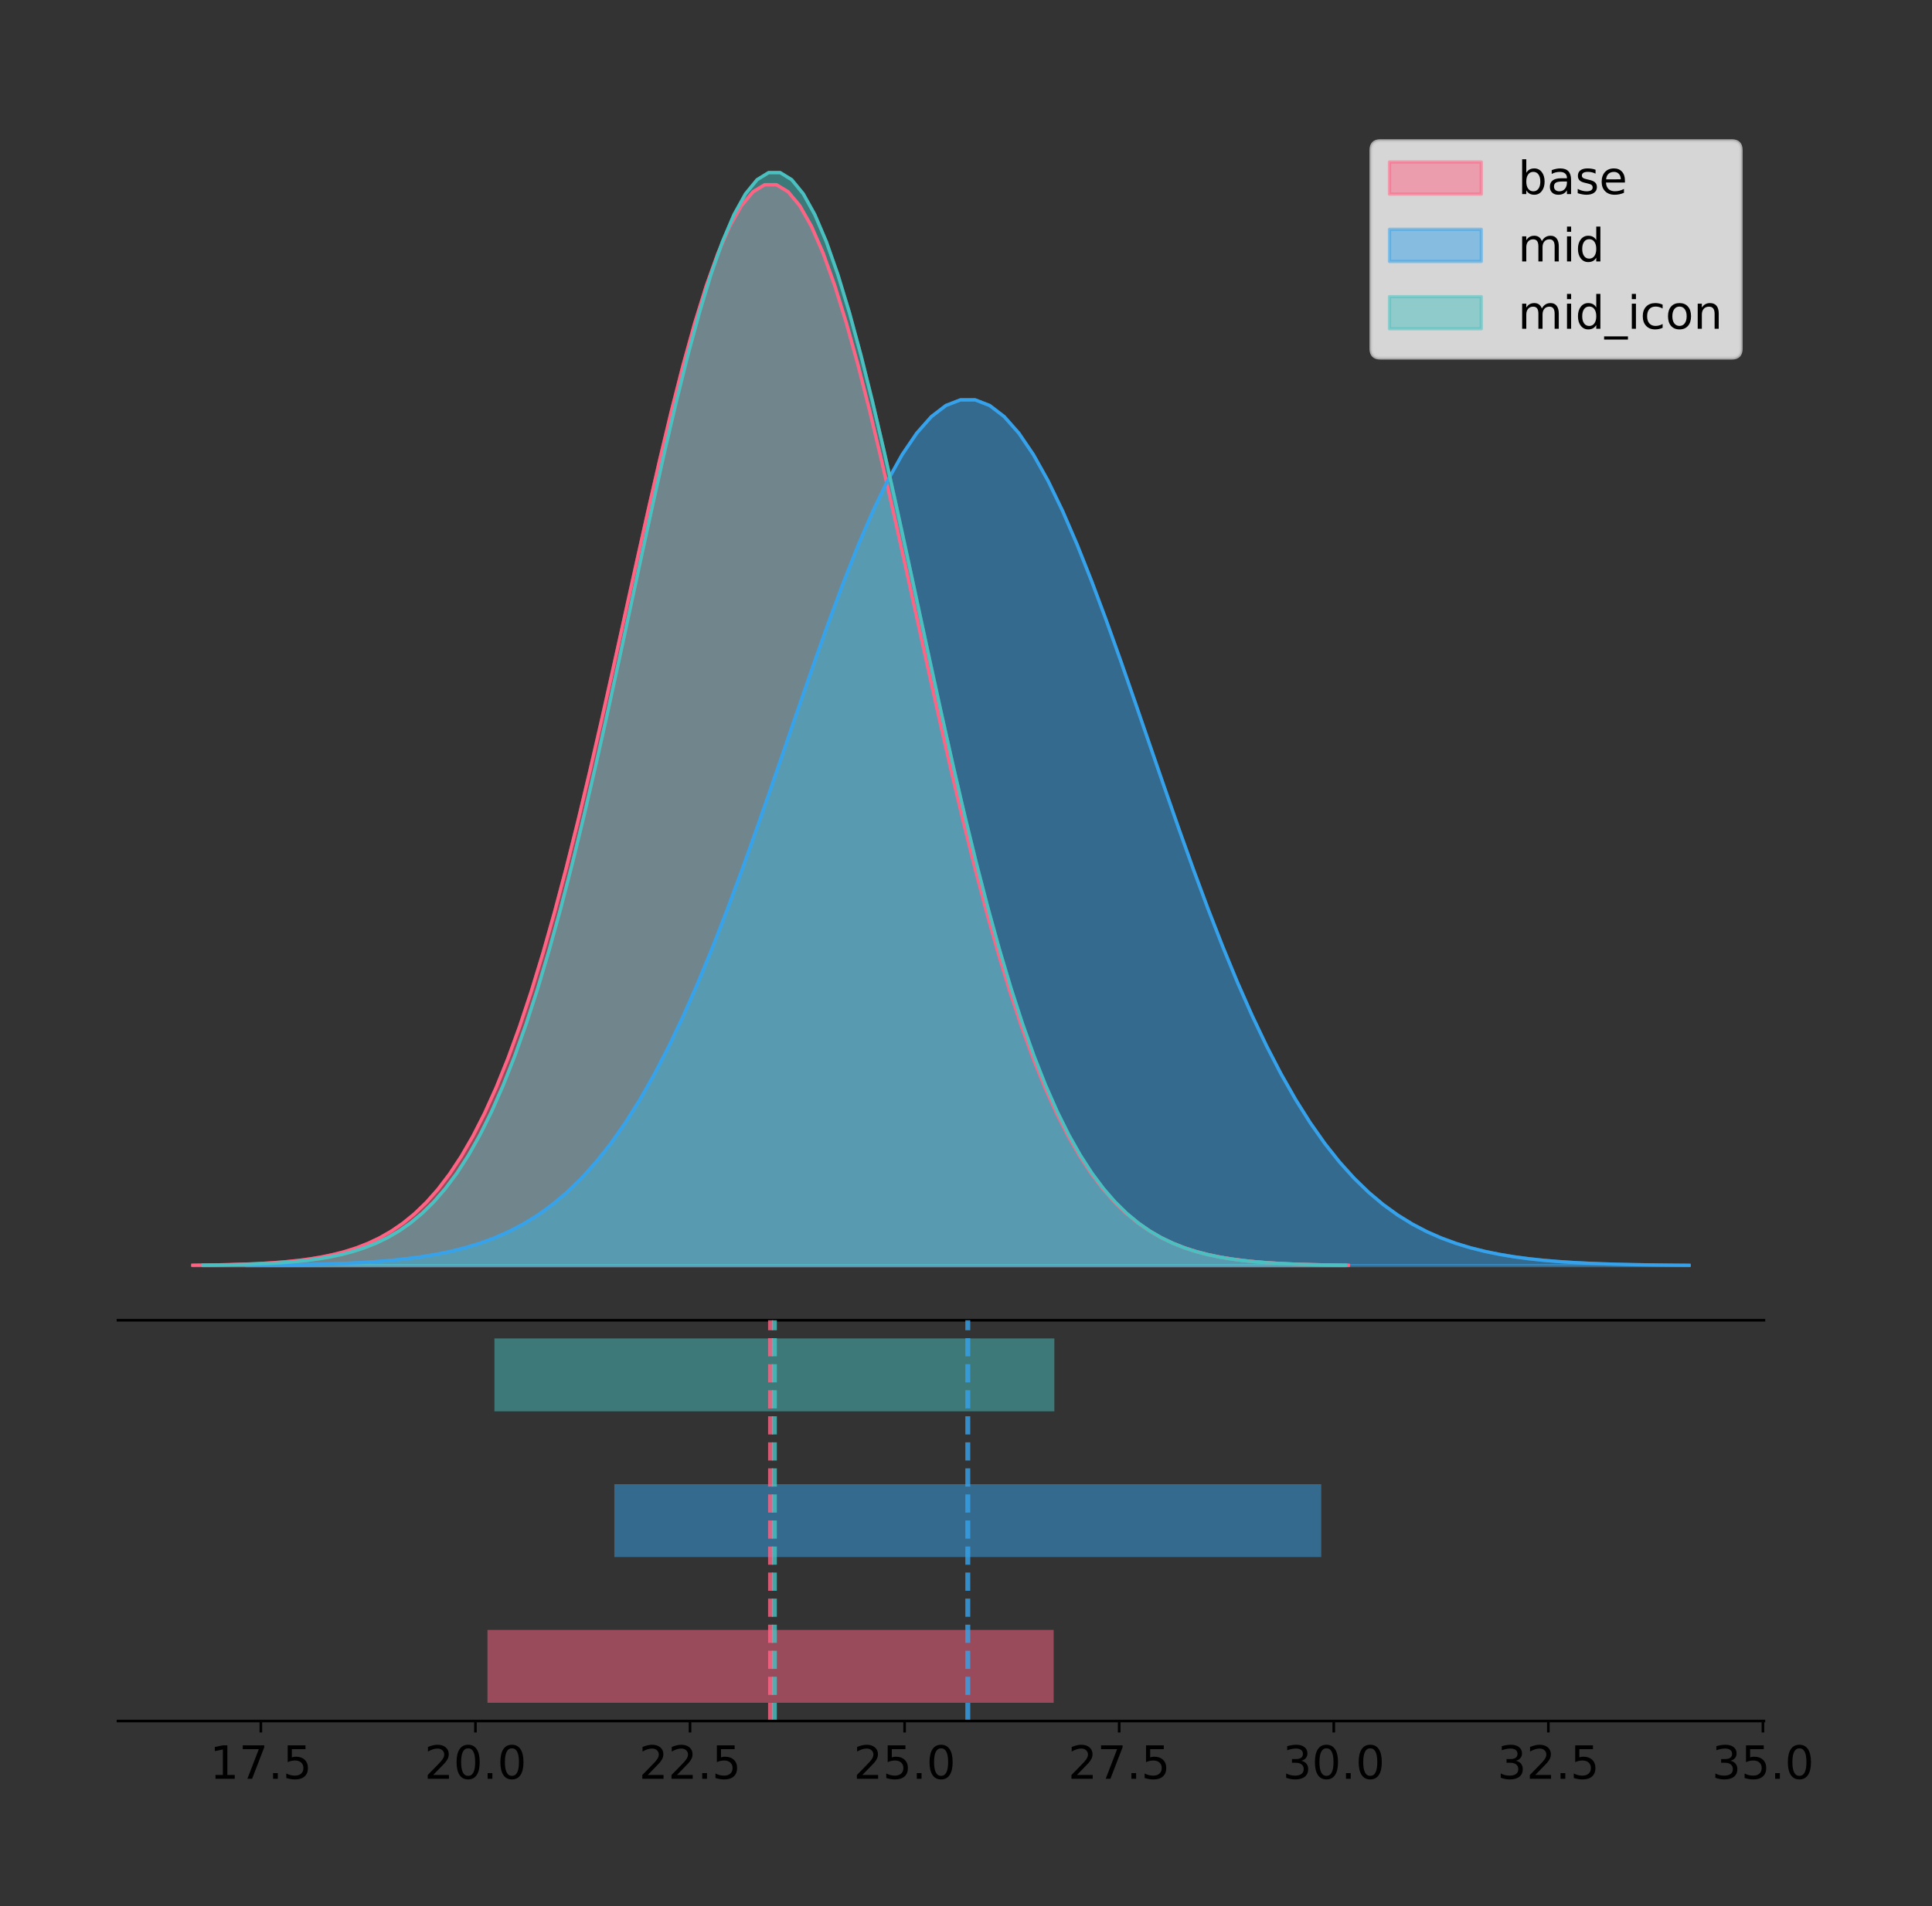 <?xml version="1.0" encoding="utf-8" standalone="no"?>
<!DOCTYPE svg PUBLIC "-//W3C//DTD SVG 1.1//EN"
  "http://www.w3.org/Graphics/SVG/1.1/DTD/svg11.dtd">
<!-- Created with matplotlib (https://matplotlib.org/) -->
<svg height="581.789pt" version="1.1" viewBox="0 0 589.483 581.789" width="589.483pt" xmlns="http://www.w3.org/2000/svg" xmlns:xlink="http://www.w3.org/1999/xlink">
 <rect x="0" y="0" width="589.483" height="581.789" fill="#333333" stroke="none"/>
 <defs>
  <style type="text/css">
*{stroke-linecap:butt;stroke-linejoin:round;}
  </style>
 </defs>
 <g id="figure_1">
  <g id="patch_1">
   <path d="M 0 581.789 
L 589.483 581.789 
L 589.483 0 
L 0 0 
z
" style="fill:none;"/>
  </g>
  <g id="axes_1">
   <g id="patch_2">
    <path d="M 36 402.93 
L 538.2 402.93 
L 538.2 36 
L 36 36 
z
" style="fill:none;"/>
   </g>
   <g id="PolyCollection_1">
    <defs>
     <path d="M 58.827 -195.538 
L 58.827 -195.649 
L 62.389 -195.691 
L 65.95 -195.747 
L 69.511 -195.822 
L 73.072 -195.921 
L 76.633 -196.052 
L 80.195 -196.223 
L 83.756 -196.445 
L 87.317 -196.731 
L 90.878 -197.097 
L 94.44 -197.563 
L 98.001 -198.15 
L 101.562 -198.885 
L 105.123 -199.8 
L 108.685 -200.93 
L 112.246 -202.314 
L 115.807 -203.999 
L 119.368 -206.033 
L 122.93 -208.472 
L 126.491 -211.374 
L 130.052 -214.801 
L 133.613 -218.817 
L 137.174 -223.488 
L 140.736 -228.876 
L 144.297 -235.045 
L 147.858 -242.051 
L 151.419 -249.943 
L 154.981 -258.759 
L 158.542 -268.527 
L 162.103 -279.254 
L 165.664 -290.933 
L 169.226 -303.535 
L 172.787 -317.004 
L 176.348 -331.265 
L 179.909 -346.213 
L 183.471 -361.719 
L 187.032 -377.627 
L 190.593 -393.759 
L 194.154 -409.917 
L 197.715 -425.882 
L 201.277 -441.425 
L 204.838 -456.309 
L 208.399 -470.293 
L 211.96 -483.144 
L 215.522 -494.636 
L 219.083 -504.562 
L 222.644 -512.74 
L 226.205 -519.016 
L 229.767 -523.268 
L 233.328 -525.415 
L 236.889 -525.415 
L 240.45 -523.268 
L 244.012 -519.016 
L 247.573 -512.74 
L 251.134 -504.562 
L 254.695 -494.636 
L 258.256 -483.144 
L 261.818 -470.293 
L 265.379 -456.309 
L 268.94 -441.425 
L 272.501 -425.882 
L 276.063 -409.917 
L 279.624 -393.759 
L 283.185 -377.627 
L 286.746 -361.719 
L 290.308 -346.213 
L 293.869 -331.265 
L 297.43 -317.004 
L 300.991 -303.535 
L 304.553 -290.933 
L 308.114 -279.254 
L 311.675 -268.527 
L 315.236 -258.759 
L 318.797 -249.943 
L 322.359 -242.051 
L 325.92 -235.045 
L 329.481 -228.876 
L 333.042 -223.488 
L 336.604 -218.817 
L 340.165 -214.801 
L 343.726 -211.374 
L 347.287 -208.472 
L 350.849 -206.033 
L 354.41 -203.999 
L 357.971 -202.314 
L 361.532 -200.93 
L 365.094 -199.8 
L 368.655 -198.885 
L 372.216 -198.15 
L 375.777 -197.563 
L 379.338 -197.097 
L 382.9 -196.731 
L 386.461 -196.445 
L 390.022 -196.223 
L 393.583 -196.052 
L 397.145 -195.921 
L 400.706 -195.822 
L 404.267 -195.747 
L 407.828 -195.691 
L 411.39 -195.649 
L 411.39 -195.538 
L 411.39 -195.538 
L 407.828 -195.538 
L 404.267 -195.538 
L 400.706 -195.538 
L 397.145 -195.538 
L 393.583 -195.538 
L 390.022 -195.538 
L 386.461 -195.538 
L 382.9 -195.538 
L 379.338 -195.538 
L 375.777 -195.538 
L 372.216 -195.538 
L 368.655 -195.538 
L 365.094 -195.538 
L 361.532 -195.538 
L 357.971 -195.538 
L 354.41 -195.538 
L 350.849 -195.538 
L 347.287 -195.538 
L 343.726 -195.538 
L 340.165 -195.538 
L 336.604 -195.538 
L 333.042 -195.538 
L 329.481 -195.538 
L 325.92 -195.538 
L 322.359 -195.538 
L 318.797 -195.538 
L 315.236 -195.538 
L 311.675 -195.538 
L 308.114 -195.538 
L 304.553 -195.538 
L 300.991 -195.538 
L 297.43 -195.538 
L 293.869 -195.538 
L 290.308 -195.538 
L 286.746 -195.538 
L 283.185 -195.538 
L 279.624 -195.538 
L 276.063 -195.538 
L 272.501 -195.538 
L 268.94 -195.538 
L 265.379 -195.538 
L 261.818 -195.538 
L 258.256 -195.538 
L 254.695 -195.538 
L 251.134 -195.538 
L 247.573 -195.538 
L 244.012 -195.538 
L 240.45 -195.538 
L 236.889 -195.538 
L 233.328 -195.538 
L 229.767 -195.538 
L 226.205 -195.538 
L 222.644 -195.538 
L 219.083 -195.538 
L 215.522 -195.538 
L 211.96 -195.538 
L 208.399 -195.538 
L 204.838 -195.538 
L 201.277 -195.538 
L 197.715 -195.538 
L 194.154 -195.538 
L 190.593 -195.538 
L 187.032 -195.538 
L 183.471 -195.538 
L 179.909 -195.538 
L 176.348 -195.538 
L 172.787 -195.538 
L 169.226 -195.538 
L 165.664 -195.538 
L 162.103 -195.538 
L 158.542 -195.538 
L 154.981 -195.538 
L 151.419 -195.538 
L 147.858 -195.538 
L 144.297 -195.538 
L 140.736 -195.538 
L 137.174 -195.538 
L 133.613 -195.538 
L 130.052 -195.538 
L 126.491 -195.538 
L 122.93 -195.538 
L 119.368 -195.538 
L 115.807 -195.538 
L 112.246 -195.538 
L 108.685 -195.538 
L 105.123 -195.538 
L 101.562 -195.538 
L 98.001 -195.538 
L 94.44 -195.538 
L 90.878 -195.538 
L 87.317 -195.538 
L 83.756 -195.538 
L 80.195 -195.538 
L 76.633 -195.538 
L 73.072 -195.538 
L 69.511 -195.538 
L 65.95 -195.538 
L 62.389 -195.538 
L 58.827 -195.538 
z
" id="mb6e9171e11" style="stroke:#ff6384;stroke-opacity:0.5;"/>
    </defs>
    <g clip-path="url(#pfc7b411c48)">
     <use style="fill:#ff6384;fill-opacity:0.5;stroke:#ff6384;stroke-opacity:0.5;" x="0" xlink:href="#mb6e9171e11" y="581.789"/>
    </g>
   </g>
   <g id="PolyCollection_2">
    <defs>
     <path d="M 75.202 -195.538 
L 75.202 -195.627 
L 79.649 -195.66 
L 84.095 -195.705 
L 88.541 -195.765 
L 92.987 -195.845 
L 97.433 -195.95 
L 101.879 -196.087 
L 106.326 -196.264 
L 110.772 -196.494 
L 115.218 -196.787 
L 119.664 -197.16 
L 124.11 -197.63 
L 128.556 -198.219 
L 133.003 -198.952 
L 137.449 -199.857 
L 141.895 -200.965 
L 146.341 -202.315 
L 150.787 -203.944 
L 155.233 -205.898 
L 159.68 -208.222 
L 164.126 -210.967 
L 168.572 -214.184 
L 173.018 -217.925 
L 177.464 -222.241 
L 181.91 -227.182 
L 186.357 -232.794 
L 190.803 -239.115 
L 195.249 -246.176 
L 199.695 -253.999 
L 204.141 -262.592 
L 208.587 -271.947 
L 213.033 -282.04 
L 217.48 -292.829 
L 221.926 -304.251 
L 226.372 -316.224 
L 230.818 -328.643 
L 235.264 -341.385 
L 239.71 -354.307 
L 244.157 -367.248 
L 248.603 -380.036 
L 253.049 -392.486 
L 257.495 -404.407 
L 261.941 -415.608 
L 266.387 -425.901 
L 270.834 -435.106 
L 275.28 -443.057 
L 279.726 -449.607 
L 284.172 -454.633 
L 288.618 -458.039 
L 293.064 -459.759 
L 297.511 -459.759 
L 301.957 -458.039 
L 306.403 -454.633 
L 310.849 -449.607 
L 315.295 -443.057 
L 319.741 -435.106 
L 324.188 -425.901 
L 328.634 -415.608 
L 333.08 -404.407 
L 337.526 -392.486 
L 341.972 -380.036 
L 346.418 -367.248 
L 350.865 -354.307 
L 355.311 -341.385 
L 359.757 -328.643 
L 364.203 -316.224 
L 368.649 -304.251 
L 373.095 -292.829 
L 377.542 -282.04 
L 381.988 -271.947 
L 386.434 -262.592 
L 390.88 -253.999 
L 395.326 -246.176 
L 399.772 -239.115 
L 404.219 -232.794 
L 408.665 -227.182 
L 413.111 -222.241 
L 417.557 -217.925 
L 422.003 -214.184 
L 426.449 -210.967 
L 430.896 -208.222 
L 435.342 -205.898 
L 439.788 -203.944 
L 444.234 -202.315 
L 448.68 -200.965 
L 453.126 -199.857 
L 457.573 -198.952 
L 462.019 -198.219 
L 466.465 -197.63 
L 470.911 -197.16 
L 475.357 -196.787 
L 479.803 -196.494 
L 484.25 -196.264 
L 488.696 -196.087 
L 493.142 -195.95 
L 497.588 -195.845 
L 502.034 -195.765 
L 506.48 -195.705 
L 510.927 -195.66 
L 515.373 -195.627 
L 515.373 -195.538 
L 515.373 -195.538 
L 510.927 -195.538 
L 506.48 -195.538 
L 502.034 -195.538 
L 497.588 -195.538 
L 493.142 -195.538 
L 488.696 -195.538 
L 484.25 -195.538 
L 479.803 -195.538 
L 475.357 -195.538 
L 470.911 -195.538 
L 466.465 -195.538 
L 462.019 -195.538 
L 457.573 -195.538 
L 453.126 -195.538 
L 448.68 -195.538 
L 444.234 -195.538 
L 439.788 -195.538 
L 435.342 -195.538 
L 430.896 -195.538 
L 426.449 -195.538 
L 422.003 -195.538 
L 417.557 -195.538 
L 413.111 -195.538 
L 408.665 -195.538 
L 404.219 -195.538 
L 399.772 -195.538 
L 395.326 -195.538 
L 390.88 -195.538 
L 386.434 -195.538 
L 381.988 -195.538 
L 377.542 -195.538 
L 373.095 -195.538 
L 368.649 -195.538 
L 364.203 -195.538 
L 359.757 -195.538 
L 355.311 -195.538 
L 350.865 -195.538 
L 346.418 -195.538 
L 341.972 -195.538 
L 337.526 -195.538 
L 333.08 -195.538 
L 328.634 -195.538 
L 324.188 -195.538 
L 319.741 -195.538 
L 315.295 -195.538 
L 310.849 -195.538 
L 306.403 -195.538 
L 301.957 -195.538 
L 297.511 -195.538 
L 293.064 -195.538 
L 288.618 -195.538 
L 284.172 -195.538 
L 279.726 -195.538 
L 275.28 -195.538 
L 270.834 -195.538 
L 266.387 -195.538 
L 261.941 -195.538 
L 257.495 -195.538 
L 253.049 -195.538 
L 248.603 -195.538 
L 244.157 -195.538 
L 239.71 -195.538 
L 235.264 -195.538 
L 230.818 -195.538 
L 226.372 -195.538 
L 221.926 -195.538 
L 217.48 -195.538 
L 213.033 -195.538 
L 208.587 -195.538 
L 204.141 -195.538 
L 199.695 -195.538 
L 195.249 -195.538 
L 190.803 -195.538 
L 186.357 -195.538 
L 181.91 -195.538 
L 177.464 -195.538 
L 173.018 -195.538 
L 168.572 -195.538 
L 164.126 -195.538 
L 159.68 -195.538 
L 155.233 -195.538 
L 150.787 -195.538 
L 146.341 -195.538 
L 141.895 -195.538 
L 137.449 -195.538 
L 133.003 -195.538 
L 128.556 -195.538 
L 124.11 -195.538 
L 119.664 -195.538 
L 115.218 -195.538 
L 110.772 -195.538 
L 106.326 -195.538 
L 101.879 -195.538 
L 97.433 -195.538 
L 92.987 -195.538 
L 88.541 -195.538 
L 84.095 -195.538 
L 79.649 -195.538 
L 75.202 -195.538 
z
" id="me3ab16b99c" style="stroke:#36a2eb;stroke-opacity:0.5;"/>
    </defs>
    <g clip-path="url(#pfc7b411c48)">
     <use style="fill:#36a2eb;fill-opacity:0.5;stroke:#36a2eb;stroke-opacity:0.5;" x="0" xlink:href="#me3ab16b99c" y="581.789"/>
    </g>
   </g>
   <g id="PolyCollection_3">
    <defs>
     <path d="M 61.951 -195.538 
L 61.951 -195.65 
L 65.473 -195.692 
L 68.995 -195.749 
L 72.516 -195.825 
L 76.038 -195.925 
L 79.56 -196.058 
L 83.082 -196.23 
L 86.603 -196.455 
L 90.125 -196.744 
L 93.647 -197.115 
L 97.169 -197.585 
L 100.691 -198.179 
L 104.212 -198.923 
L 107.734 -199.848 
L 111.256 -200.99 
L 114.778 -202.39 
L 118.299 -204.093 
L 121.821 -206.151 
L 125.343 -208.617 
L 128.865 -211.552 
L 132.387 -215.017 
L 135.908 -219.078 
L 139.43 -223.801 
L 142.952 -229.25 
L 146.474 -235.488 
L 149.995 -242.572 
L 153.517 -250.552 
L 157.039 -259.468 
L 160.561 -269.344 
L 164.083 -280.192 
L 167.604 -292.002 
L 171.126 -304.744 
L 174.648 -318.365 
L 178.17 -332.786 
L 181.691 -347.901 
L 185.213 -363.58 
L 188.735 -379.667 
L 192.257 -395.98 
L 195.779 -412.318 
L 199.3 -428.462 
L 202.822 -444.18 
L 206.344 -459.23 
L 209.866 -473.372 
L 213.388 -486.366 
L 216.909 -497.987 
L 220.431 -508.025 
L 223.953 -516.294 
L 227.475 -522.64 
L 230.996 -526.94 
L 234.518 -529.111 
L 238.04 -529.111 
L 241.562 -526.94 
L 245.084 -522.64 
L 248.605 -516.294 
L 252.127 -508.025 
L 255.649 -497.987 
L 259.171 -486.366 
L 262.692 -473.372 
L 266.214 -459.23 
L 269.736 -444.18 
L 273.258 -428.462 
L 276.78 -412.318 
L 280.301 -395.98 
L 283.823 -379.667 
L 287.345 -363.58 
L 290.867 -347.901 
L 294.388 -332.786 
L 297.91 -318.365 
L 301.432 -304.744 
L 304.954 -292.002 
L 308.476 -280.192 
L 311.997 -269.344 
L 315.519 -259.468 
L 319.041 -250.552 
L 322.563 -242.572 
L 326.084 -235.488 
L 329.606 -229.25 
L 333.128 -223.801 
L 336.65 -219.078 
L 340.172 -215.017 
L 343.693 -211.552 
L 347.215 -208.617 
L 350.737 -206.151 
L 354.259 -204.093 
L 357.781 -202.39 
L 361.302 -200.99 
L 364.824 -199.848 
L 368.346 -198.923 
L 371.868 -198.179 
L 375.389 -197.585 
L 378.911 -197.115 
L 382.433 -196.744 
L 385.955 -196.455 
L 389.477 -196.23 
L 392.998 -196.058 
L 396.52 -195.925 
L 400.042 -195.825 
L 403.564 -195.749 
L 407.085 -195.692 
L 410.607 -195.65 
L 410.607 -195.538 
L 410.607 -195.538 
L 407.085 -195.538 
L 403.564 -195.538 
L 400.042 -195.538 
L 396.52 -195.538 
L 392.998 -195.538 
L 389.477 -195.538 
L 385.955 -195.538 
L 382.433 -195.538 
L 378.911 -195.538 
L 375.389 -195.538 
L 371.868 -195.538 
L 368.346 -195.538 
L 364.824 -195.538 
L 361.302 -195.538 
L 357.781 -195.538 
L 354.259 -195.538 
L 350.737 -195.538 
L 347.215 -195.538 
L 343.693 -195.538 
L 340.172 -195.538 
L 336.65 -195.538 
L 333.128 -195.538 
L 329.606 -195.538 
L 326.084 -195.538 
L 322.563 -195.538 
L 319.041 -195.538 
L 315.519 -195.538 
L 311.997 -195.538 
L 308.476 -195.538 
L 304.954 -195.538 
L 301.432 -195.538 
L 297.91 -195.538 
L 294.388 -195.538 
L 290.867 -195.538 
L 287.345 -195.538 
L 283.823 -195.538 
L 280.301 -195.538 
L 276.78 -195.538 
L 273.258 -195.538 
L 269.736 -195.538 
L 266.214 -195.538 
L 262.692 -195.538 
L 259.171 -195.538 
L 255.649 -195.538 
L 252.127 -195.538 
L 248.605 -195.538 
L 245.084 -195.538 
L 241.562 -195.538 
L 238.04 -195.538 
L 234.518 -195.538 
L 230.996 -195.538 
L 227.475 -195.538 
L 223.953 -195.538 
L 220.431 -195.538 
L 216.909 -195.538 
L 213.388 -195.538 
L 209.866 -195.538 
L 206.344 -195.538 
L 202.822 -195.538 
L 199.3 -195.538 
L 195.779 -195.538 
L 192.257 -195.538 
L 188.735 -195.538 
L 185.213 -195.538 
L 181.691 -195.538 
L 178.17 -195.538 
L 174.648 -195.538 
L 171.126 -195.538 
L 167.604 -195.538 
L 164.083 -195.538 
L 160.561 -195.538 
L 157.039 -195.538 
L 153.517 -195.538 
L 149.995 -195.538 
L 146.474 -195.538 
L 142.952 -195.538 
L 139.43 -195.538 
L 135.908 -195.538 
L 132.387 -195.538 
L 128.865 -195.538 
L 125.343 -195.538 
L 121.821 -195.538 
L 118.299 -195.538 
L 114.778 -195.538 
L 111.256 -195.538 
L 107.734 -195.538 
L 104.212 -195.538 
L 100.691 -195.538 
L 97.169 -195.538 
L 93.647 -195.538 
L 90.125 -195.538 
L 86.603 -195.538 
L 83.082 -195.538 
L 79.56 -195.538 
L 76.038 -195.538 
L 72.516 -195.538 
L 68.995 -195.538 
L 65.473 -195.538 
L 61.951 -195.538 
z
" id="m57388b3b3d" style="stroke:#4bc0c0;stroke-opacity:0.5;"/>
    </defs>
    <g clip-path="url(#pfc7b411c48)">
     <use style="fill:#4bc0c0;fill-opacity:0.5;stroke:#4bc0c0;stroke-opacity:0.5;" x="0" xlink:href="#m57388b3b3d" y="581.789"/>
    </g>
   </g>
   <g id="line2d_1">
    <path clip-path="url(#pfc7b411c48)" d="M 58.827 386.141 
L 62.389 386.099 
L 65.95 386.043 
L 69.511 385.968 
L 73.072 385.868 
L 76.633 385.738 
L 80.195 385.567 
L 83.756 385.345 
L 87.317 385.058 
L 90.878 384.692 
L 94.44 384.227 
L 98.001 383.64 
L 101.562 382.904 
L 105.123 381.989 
L 108.685 380.86 
L 112.246 379.475 
L 115.807 377.791 
L 119.368 375.756 
L 122.93 373.317 
L 126.491 370.415 
L 130.052 366.988 
L 133.613 362.972 
L 137.174 358.302 
L 140.736 352.913 
L 144.297 346.744 
L 147.858 339.738 
L 151.419 331.846 
L 154.981 323.03 
L 158.542 313.263 
L 162.103 302.535 
L 165.664 290.856 
L 169.226 278.255 
L 172.787 264.785 
L 176.348 250.524 
L 179.909 235.576 
L 183.471 220.071 
L 187.032 204.162 
L 190.593 188.03 
L 194.154 171.873 
L 197.715 155.908 
L 201.277 140.364 
L 204.838 125.481 
L 208.399 111.496 
L 211.96 98.645 
L 215.522 87.154 
L 219.083 77.227 
L 222.644 69.049 
L 226.205 62.774 
L 229.767 58.521 
L 233.328 56.374 
L 236.889 56.374 
L 240.45 58.521 
L 244.012 62.774 
L 247.573 69.049 
L 251.134 77.227 
L 254.695 87.154 
L 258.256 98.645 
L 261.818 111.496 
L 265.379 125.481 
L 268.94 140.364 
L 272.501 155.908 
L 276.063 171.873 
L 279.624 188.03 
L 283.185 204.162 
L 286.746 220.071 
L 290.308 235.576 
L 293.869 250.524 
L 297.43 264.785 
L 300.991 278.255 
L 304.553 290.856 
L 308.114 302.535 
L 311.675 313.263 
L 315.236 323.03 
L 318.797 331.846 
L 322.359 339.738 
L 325.92 346.744 
L 329.481 352.913 
L 333.042 358.302 
L 336.604 362.972 
L 340.165 366.988 
L 343.726 370.415 
L 347.287 373.317 
L 350.849 375.756 
L 354.41 377.791 
L 357.971 379.475 
L 361.532 380.86 
L 365.094 381.989 
L 368.655 382.904 
L 372.216 383.64 
L 375.777 384.227 
L 379.338 384.692 
L 382.9 385.058 
L 386.461 385.345 
L 390.022 385.567 
L 393.583 385.738 
L 397.145 385.868 
L 400.706 385.968 
L 404.267 386.043 
L 407.828 386.099 
L 411.39 386.141 
" style="fill:none;stroke:#ff6384;stroke-linecap:square;"/>
   </g>
   <g id="line2d_2">
    <path clip-path="url(#pfc7b411c48)" d="M 75.202 386.163 
L 79.649 386.129 
L 84.095 386.084 
L 88.541 386.024 
L 92.987 385.945 
L 97.433 385.84 
L 101.879 385.703 
L 106.326 385.525 
L 110.772 385.296 
L 115.218 385.003 
L 119.664 384.63 
L 124.11 384.159 
L 128.556 383.57 
L 133.003 382.838 
L 137.449 381.933 
L 141.895 380.824 
L 146.341 379.475 
L 150.787 377.845 
L 155.233 375.892 
L 159.68 373.567 
L 164.126 370.822 
L 168.572 367.605 
L 173.018 363.865 
L 177.464 359.548 
L 181.91 354.607 
L 186.357 348.996 
L 190.803 342.675 
L 195.249 335.613 
L 199.695 327.79 
L 204.141 319.197 
L 208.587 309.843 
L 213.033 299.75 
L 217.48 288.961 
L 221.926 277.538 
L 226.372 265.565 
L 230.818 253.146 
L 235.264 240.404 
L 239.71 227.482 
L 244.157 214.541 
L 248.603 201.753 
L 253.049 189.304 
L 257.495 177.382 
L 261.941 166.181 
L 266.387 155.888 
L 270.834 146.684 
L 275.28 138.733 
L 279.726 132.182 
L 284.172 127.156 
L 288.618 123.75 
L 293.064 122.03 
L 297.511 122.03 
L 301.957 123.75 
L 306.403 127.156 
L 310.849 132.182 
L 315.295 138.733 
L 319.741 146.684 
L 324.188 155.888 
L 328.634 166.181 
L 333.08 177.382 
L 337.526 189.304 
L 341.972 201.753 
L 346.418 214.541 
L 350.865 227.482 
L 355.311 240.404 
L 359.757 253.146 
L 364.203 265.565 
L 368.649 277.538 
L 373.095 288.961 
L 377.542 299.75 
L 381.988 309.843 
L 386.434 319.197 
L 390.88 327.79 
L 395.326 335.613 
L 399.772 342.675 
L 404.219 348.996 
L 408.665 354.607 
L 413.111 359.548 
L 417.557 363.865 
L 422.003 367.605 
L 426.449 370.822 
L 430.896 373.567 
L 435.342 375.892 
L 439.788 377.845 
L 444.234 379.475 
L 448.68 380.824 
L 453.126 381.933 
L 457.573 382.838 
L 462.019 383.57 
L 466.465 384.159 
L 470.911 384.63 
L 475.357 385.003 
L 479.803 385.296 
L 484.25 385.525 
L 488.696 385.703 
L 493.142 385.84 
L 497.588 385.945 
L 502.034 386.024 
L 506.48 386.084 
L 510.927 386.129 
L 515.373 386.163 
" style="fill:none;stroke:#36a2eb;stroke-linecap:square;"/>
   </g>
   <g id="line2d_3">
    <path clip-path="url(#pfc7b411c48)" d="M 61.951 386.139 
L 65.473 386.097 
L 68.995 386.04 
L 72.516 385.965 
L 76.038 385.864 
L 79.56 385.732 
L 83.082 385.559 
L 86.603 385.334 
L 90.125 385.045 
L 93.647 384.675 
L 97.169 384.204 
L 100.691 383.61 
L 104.212 382.867 
L 107.734 381.941 
L 111.256 380.799 
L 114.778 379.399 
L 118.299 377.696 
L 121.821 375.639 
L 125.343 373.172 
L 128.865 370.238 
L 132.387 366.772 
L 135.908 362.711 
L 139.43 357.989 
L 142.952 352.539 
L 146.474 346.301 
L 149.995 339.217 
L 153.517 331.237 
L 157.039 322.322 
L 160.561 312.445 
L 164.083 301.597 
L 167.604 289.787 
L 171.126 277.045 
L 174.648 263.424 
L 178.17 249.004 
L 181.691 233.888 
L 185.213 218.209 
L 188.735 202.123 
L 192.257 185.809 
L 195.779 169.471 
L 199.3 153.327 
L 202.822 137.61 
L 206.344 122.559 
L 209.866 108.418 
L 213.388 95.423 
L 216.909 83.803 
L 220.431 73.765 
L 223.953 65.495 
L 227.475 59.15 
L 230.996 54.85 
L 234.518 52.679 
L 238.04 52.679 
L 241.562 54.85 
L 245.084 59.15 
L 248.605 65.495 
L 252.127 73.765 
L 255.649 83.803 
L 259.171 95.423 
L 262.692 108.418 
L 266.214 122.559 
L 269.736 137.61 
L 273.258 153.327 
L 276.78 169.471 
L 280.301 185.809 
L 283.823 202.123 
L 287.345 218.209 
L 290.867 233.888 
L 294.388 249.004 
L 297.91 263.424 
L 301.432 277.045 
L 304.954 289.787 
L 308.476 301.597 
L 311.997 312.445 
L 315.519 322.322 
L 319.041 331.237 
L 322.563 339.217 
L 326.084 346.301 
L 329.606 352.539 
L 333.128 357.989 
L 336.65 362.711 
L 340.172 366.772 
L 343.693 370.238 
L 347.215 373.172 
L 350.737 375.639 
L 354.259 377.696 
L 357.781 379.399 
L 361.302 380.799 
L 364.824 381.941 
L 368.346 382.867 
L 371.868 383.61 
L 375.389 384.204 
L 378.911 384.675 
L 382.433 385.045 
L 385.955 385.334 
L 389.477 385.559 
L 392.998 385.732 
L 396.52 385.864 
L 400.042 385.965 
L 403.564 386.04 
L 407.085 386.097 
L 410.607 386.139 
" style="fill:none;stroke:#4bc0c0;stroke-linecap:square;"/>
   </g>
   <g id="patch_3">
    <path d="M 36 402.93 
L 538.2 402.93 
" style="fill:none;stroke:#000000;stroke-linecap:square;stroke-linejoin:miter;stroke-width:0.8;"/>
   </g>
   <g id="legend_1">
    <g id="patch_4">
     <path d="M 421.16 109.237 
L 528.4 109.237 
Q 531.2 109.237 531.2 106.438 
L 531.2 45.8 
Q 531.2 43 528.4 43 
L 421.16 43 
Q 418.36 43 418.36 45.8 
L 418.36 106.438 
Q 418.36 109.237 421.16 109.237 
z
" style="fill:#ffffff;opacity:0.8;stroke:#cccccc;stroke-linejoin:miter;"/>
    </g>
    <g id="patch_5">
     <path d="M 423.96 59.238 
L 451.96 59.238 
L 451.96 49.438 
L 423.96 49.438 
z
" style="fill:#ff6384;opacity:0.5;stroke:#ff6384;stroke-linejoin:miter;"/>
    </g>
    <g id="text_1">
     <!-- base -->
     <defs>
      <path d="M 48.688 27.297 
Q 48.688 37.203 44.609 42.844 
Q 40.531 48.484 33.406 48.484 
Q 26.266 48.484 22.188 42.844 
Q 18.109 37.203 18.109 27.297 
Q 18.109 17.391 22.188 11.75 
Q 26.266 6.109 33.406 6.109 
Q 40.531 6.109 44.609 11.75 
Q 48.688 17.391 48.688 27.297 
z
M 18.109 46.391 
Q 20.953 51.266 25.266 53.625 
Q 29.594 56 35.594 56 
Q 45.562 56 51.781 48.094 
Q 58.016 40.188 58.016 27.297 
Q 58.016 14.406 51.781 6.484 
Q 45.562 -1.422 35.594 -1.422 
Q 29.594 -1.422 25.266 0.953 
Q 20.953 3.328 18.109 8.203 
L 18.109 0 
L 9.078 0 
L 9.078 75.984 
L 18.109 75.984 
z
" id="DejaVuSans-98"/>
      <path d="M 34.281 27.484 
Q 23.391 27.484 19.188 25 
Q 14.984 22.516 14.984 16.5 
Q 14.984 11.719 18.141 8.906 
Q 21.297 6.109 26.703 6.109 
Q 34.188 6.109 38.703 11.406 
Q 43.219 16.703 43.219 25.484 
L 43.219 27.484 
z
M 52.203 31.203 
L 52.203 0 
L 43.219 0 
L 43.219 8.297 
Q 40.141 3.328 35.547 0.953 
Q 30.953 -1.422 24.312 -1.422 
Q 15.922 -1.422 10.953 3.297 
Q 6 8.016 6 15.922 
Q 6 25.141 12.172 29.828 
Q 18.359 34.516 30.609 34.516 
L 43.219 34.516 
L 43.219 35.406 
Q 43.219 41.609 39.141 45 
Q 35.062 48.391 27.688 48.391 
Q 23 48.391 18.547 47.266 
Q 14.109 46.141 10.016 43.891 
L 10.016 52.203 
Q 14.938 54.109 19.578 55.047 
Q 24.219 56 28.609 56 
Q 40.484 56 46.344 49.844 
Q 52.203 43.703 52.203 31.203 
z
" id="DejaVuSans-97"/>
      <path d="M 44.281 53.078 
L 44.281 44.578 
Q 40.484 46.531 36.375 47.5 
Q 32.281 48.484 27.875 48.484 
Q 21.188 48.484 17.844 46.438 
Q 14.5 44.391 14.5 40.281 
Q 14.5 37.156 16.891 35.375 
Q 19.281 33.594 26.516 31.984 
L 29.594 31.297 
Q 39.156 29.25 43.188 25.516 
Q 47.219 21.781 47.219 15.094 
Q 47.219 7.469 41.188 3.016 
Q 35.156 -1.422 24.609 -1.422 
Q 20.219 -1.422 15.453 -0.562 
Q 10.688 0.297 5.422 2 
L 5.422 11.281 
Q 10.406 8.688 15.234 7.391 
Q 20.062 6.109 24.812 6.109 
Q 31.156 6.109 34.562 8.281 
Q 37.984 10.453 37.984 14.406 
Q 37.984 18.062 35.516 20.016 
Q 33.062 21.969 24.703 23.781 
L 21.578 24.516 
Q 13.234 26.266 9.516 29.906 
Q 5.812 33.547 5.812 39.891 
Q 5.812 47.609 11.281 51.797 
Q 16.75 56 26.812 56 
Q 31.781 56 36.172 55.266 
Q 40.578 54.547 44.281 53.078 
z
" id="DejaVuSans-115"/>
      <path d="M 56.203 29.594 
L 56.203 25.203 
L 14.891 25.203 
Q 15.484 15.922 20.484 11.062 
Q 25.484 6.203 34.422 6.203 
Q 39.594 6.203 44.453 7.469 
Q 49.312 8.734 54.109 11.281 
L 54.109 2.781 
Q 49.266 0.734 44.188 -0.344 
Q 39.109 -1.422 33.891 -1.422 
Q 20.797 -1.422 13.156 6.188 
Q 5.516 13.812 5.516 26.812 
Q 5.516 40.234 12.766 48.109 
Q 20.016 56 32.328 56 
Q 43.359 56 49.781 48.891 
Q 56.203 41.797 56.203 29.594 
z
M 47.219 32.234 
Q 47.125 39.594 43.094 43.984 
Q 39.062 48.391 32.422 48.391 
Q 24.906 48.391 20.391 44.141 
Q 15.875 39.891 15.188 32.172 
z
" id="DejaVuSans-101"/>
     </defs>
     <g transform="translate(463.16 59.238)scale(0.14 -0.14)">
      <use xlink:href="#DejaVuSans-98"/>
      <use x="63.477" xlink:href="#DejaVuSans-97"/>
      <use x="124.756" xlink:href="#DejaVuSans-115"/>
      <use x="176.855" xlink:href="#DejaVuSans-101"/>
     </g>
    </g>
    <g id="patch_6">
     <path d="M 423.96 79.787 
L 451.96 79.787 
L 451.96 69.987 
L 423.96 69.987 
z
" style="fill:#36a2eb;opacity:0.5;stroke:#36a2eb;stroke-linejoin:miter;"/>
    </g>
    <g id="text_2">
     <!-- mid -->
     <defs>
      <path d="M 52 44.188 
Q 55.375 50.25 60.062 53.125 
Q 64.75 56 71.094 56 
Q 79.641 56 84.281 50.016 
Q 88.922 44.047 88.922 33.016 
L 88.922 0 
L 79.891 0 
L 79.891 32.719 
Q 79.891 40.578 77.094 44.375 
Q 74.312 48.188 68.609 48.188 
Q 61.625 48.188 57.562 43.547 
Q 53.516 38.922 53.516 30.906 
L 53.516 0 
L 44.484 0 
L 44.484 32.719 
Q 44.484 40.625 41.703 44.406 
Q 38.922 48.188 33.109 48.188 
Q 26.219 48.188 22.156 43.531 
Q 18.109 38.875 18.109 30.906 
L 18.109 0 
L 9.078 0 
L 9.078 54.688 
L 18.109 54.688 
L 18.109 46.188 
Q 21.188 51.219 25.484 53.609 
Q 29.781 56 35.688 56 
Q 41.656 56 45.828 52.969 
Q 50 49.953 52 44.188 
z
" id="DejaVuSans-109"/>
      <path d="M 9.422 54.688 
L 18.406 54.688 
L 18.406 0 
L 9.422 0 
z
M 9.422 75.984 
L 18.406 75.984 
L 18.406 64.594 
L 9.422 64.594 
z
" id="DejaVuSans-105"/>
      <path d="M 45.406 46.391 
L 45.406 75.984 
L 54.391 75.984 
L 54.391 0 
L 45.406 0 
L 45.406 8.203 
Q 42.578 3.328 38.25 0.953 
Q 33.938 -1.422 27.875 -1.422 
Q 17.969 -1.422 11.734 6.484 
Q 5.516 14.406 5.516 27.297 
Q 5.516 40.188 11.734 48.094 
Q 17.969 56 27.875 56 
Q 33.938 56 38.25 53.625 
Q 42.578 51.266 45.406 46.391 
z
M 14.797 27.297 
Q 14.797 17.391 18.875 11.75 
Q 22.953 6.109 30.078 6.109 
Q 37.203 6.109 41.297 11.75 
Q 45.406 17.391 45.406 27.297 
Q 45.406 37.203 41.297 42.844 
Q 37.203 48.484 30.078 48.484 
Q 22.953 48.484 18.875 42.844 
Q 14.797 37.203 14.797 27.297 
z
" id="DejaVuSans-100"/>
     </defs>
     <g transform="translate(463.16 79.787)scale(0.14 -0.14)">
      <use xlink:href="#DejaVuSans-109"/>
      <use x="97.412" xlink:href="#DejaVuSans-105"/>
      <use x="125.195" xlink:href="#DejaVuSans-100"/>
     </g>
    </g>
    <g id="patch_7">
     <path d="M 423.96 100.337 
L 451.96 100.337 
L 451.96 90.537 
L 423.96 90.537 
z
" style="fill:#4bc0c0;opacity:0.5;stroke:#4bc0c0;stroke-linejoin:miter;"/>
    </g>
    <g id="text_3">
     <!-- mid_icon -->
     <defs>
      <path d="M 50.984 -16.609 
L 50.984 -23.578 
L -0.984 -23.578 
L -0.984 -16.609 
z
" id="DejaVuSans-95"/>
      <path d="M 48.781 52.594 
L 48.781 44.188 
Q 44.969 46.297 41.141 47.344 
Q 37.312 48.391 33.406 48.391 
Q 24.656 48.391 19.812 42.844 
Q 14.984 37.312 14.984 27.297 
Q 14.984 17.281 19.812 11.734 
Q 24.656 6.203 33.406 6.203 
Q 37.312 6.203 41.141 7.25 
Q 44.969 8.297 48.781 10.406 
L 48.781 2.094 
Q 45.016 0.344 40.984 -0.531 
Q 36.969 -1.422 32.422 -1.422 
Q 20.062 -1.422 12.781 6.344 
Q 5.516 14.109 5.516 27.297 
Q 5.516 40.672 12.859 48.328 
Q 20.219 56 33.016 56 
Q 37.156 56 41.109 55.141 
Q 45.062 54.297 48.781 52.594 
z
" id="DejaVuSans-99"/>
      <path d="M 30.609 48.391 
Q 23.391 48.391 19.188 42.75 
Q 14.984 37.109 14.984 27.297 
Q 14.984 17.484 19.156 11.844 
Q 23.344 6.203 30.609 6.203 
Q 37.797 6.203 41.984 11.859 
Q 46.188 17.531 46.188 27.297 
Q 46.188 37.016 41.984 42.703 
Q 37.797 48.391 30.609 48.391 
z
M 30.609 56 
Q 42.328 56 49.016 48.375 
Q 55.719 40.766 55.719 27.297 
Q 55.719 13.875 49.016 6.219 
Q 42.328 -1.422 30.609 -1.422 
Q 18.844 -1.422 12.172 6.219 
Q 5.516 13.875 5.516 27.297 
Q 5.516 40.766 12.172 48.375 
Q 18.844 56 30.609 56 
z
" id="DejaVuSans-111"/>
      <path d="M 54.891 33.016 
L 54.891 0 
L 45.906 0 
L 45.906 32.719 
Q 45.906 40.484 42.875 44.328 
Q 39.844 48.188 33.797 48.188 
Q 26.516 48.188 22.312 43.547 
Q 18.109 38.922 18.109 30.906 
L 18.109 0 
L 9.078 0 
L 9.078 54.688 
L 18.109 54.688 
L 18.109 46.188 
Q 21.344 51.125 25.703 53.562 
Q 30.078 56 35.797 56 
Q 45.219 56 50.047 50.172 
Q 54.891 44.344 54.891 33.016 
z
" id="DejaVuSans-110"/>
     </defs>
     <g transform="translate(463.16 100.337)scale(0.14 -0.14)">
      <use xlink:href="#DejaVuSans-109"/>
      <use x="97.412" xlink:href="#DejaVuSans-105"/>
      <use x="125.195" xlink:href="#DejaVuSans-100"/>
      <use x="188.672" xlink:href="#DejaVuSans-95"/>
      <use x="238.672" xlink:href="#DejaVuSans-105"/>
      <use x="266.455" xlink:href="#DejaVuSans-99"/>
      <use x="321.436" xlink:href="#DejaVuSans-111"/>
      <use x="382.617" xlink:href="#DejaVuSans-110"/>
     </g>
    </g>
   </g>
  </g>
  <g id="axes_2">
   <g id="patch_8">
    <path d="M 36 525.24 
L 538.2 525.24 
L 538.2 402.93 
L 36 402.93 
z
" style="fill:none;"/>
   </g>
   <g id="patch_9">
    <path clip-path="url(#p41241b92bc)" d="M 148.731 519.68 
L 321.486 519.68 
L 321.486 497.442 
L 148.731 497.442 
z
" style="fill:#ff6384;opacity:0.5;"/>
   </g>
   <g id="patch_10">
    <path clip-path="url(#p41241b92bc)" d="M 187.446 475.204 
L 403.129 475.204 
L 403.129 452.966 
L 187.446 452.966 
z
" style="fill:#36a2eb;opacity:0.5;"/>
   </g>
   <g id="patch_11">
    <path clip-path="url(#p41241b92bc)" d="M 150.858 430.728 
L 321.7 430.728 
L 321.7 408.49 
L 150.858 408.49 
z
" style="fill:#4bc0c0;opacity:0.5;"/>
   </g>
   <g id="matplotlib.axis_1">
    <g id="xtick_1">
     <g id="line2d_4">
      <defs>
       <path d="M 0 0 
L 0 3.5 
" id="m6df0bcab89" style="stroke:#000000;stroke-width:0.8;"/>
      </defs>
      <g>
       <use style="stroke:#000000;stroke-width:0.8;" x="79.594" xlink:href="#m6df0bcab89" y="525.24"/>
      </g>
     </g>
     <g id="text_4">
      <!-- 17.5 -->
      <defs>
       <path d="M 12.406 8.297 
L 28.516 8.297 
L 28.516 63.922 
L 10.984 60.406 
L 10.984 69.391 
L 28.422 72.906 
L 38.281 72.906 
L 38.281 8.297 
L 54.391 8.297 
L 54.391 0 
L 12.406 0 
z
" id="DejaVuSans-49"/>
       <path d="M 8.203 72.906 
L 55.078 72.906 
L 55.078 68.703 
L 28.609 0 
L 18.312 0 
L 43.219 64.594 
L 8.203 64.594 
z
" id="DejaVuSans-55"/>
       <path d="M 10.688 12.406 
L 21 12.406 
L 21 0 
L 10.688 0 
z
" id="DejaVuSans-46"/>
       <path d="M 10.797 72.906 
L 49.516 72.906 
L 49.516 64.594 
L 19.828 64.594 
L 19.828 46.734 
Q 21.969 47.469 24.109 47.828 
Q 26.266 48.188 28.422 48.188 
Q 40.625 48.188 47.75 41.5 
Q 54.891 34.812 54.891 23.391 
Q 54.891 11.625 47.562 5.094 
Q 40.234 -1.422 26.906 -1.422 
Q 22.312 -1.422 17.547 -0.641 
Q 12.797 0.141 7.719 1.703 
L 7.719 11.625 
Q 12.109 9.234 16.797 8.062 
Q 21.484 6.891 26.703 6.891 
Q 35.156 6.891 40.078 11.328 
Q 45.016 15.766 45.016 23.391 
Q 45.016 31 40.078 35.438 
Q 35.156 39.891 26.703 39.891 
Q 22.75 39.891 18.812 39.016 
Q 14.891 38.141 10.797 36.281 
z
" id="DejaVuSans-53"/>
      </defs>
      <g transform="translate(64.009 542.878)scale(0.14 -0.14)">
       <use xlink:href="#DejaVuSans-49"/>
       <use x="63.623" xlink:href="#DejaVuSans-55"/>
       <use x="127.246" xlink:href="#DejaVuSans-46"/>
       <use x="159.033" xlink:href="#DejaVuSans-53"/>
      </g>
     </g>
    </g>
    <g id="xtick_2">
     <g id="line2d_5">
      <g>
       <use style="stroke:#000000;stroke-width:0.8;" x="145.066" xlink:href="#m6df0bcab89" y="525.24"/>
      </g>
     </g>
     <g id="text_5">
      <!-- 20.0 -->
      <defs>
       <path d="M 19.188 8.297 
L 53.609 8.297 
L 53.609 0 
L 7.328 0 
L 7.328 8.297 
Q 12.938 14.109 22.625 23.891 
Q 32.328 33.688 34.812 36.531 
Q 39.547 41.844 41.422 45.531 
Q 43.312 49.219 43.312 52.781 
Q 43.312 58.594 39.234 62.25 
Q 35.156 65.922 28.609 65.922 
Q 23.969 65.922 18.812 64.312 
Q 13.672 62.703 7.812 59.422 
L 7.812 69.391 
Q 13.766 71.781 18.938 73 
Q 24.125 74.219 28.422 74.219 
Q 39.75 74.219 46.484 68.547 
Q 53.219 62.891 53.219 53.422 
Q 53.219 48.922 51.531 44.891 
Q 49.859 40.875 45.406 35.406 
Q 44.188 33.984 37.641 27.219 
Q 31.109 20.453 19.188 8.297 
z
" id="DejaVuSans-50"/>
       <path d="M 31.781 66.406 
Q 24.172 66.406 20.328 58.906 
Q 16.5 51.422 16.5 36.375 
Q 16.5 21.391 20.328 13.891 
Q 24.172 6.391 31.781 6.391 
Q 39.453 6.391 43.281 13.891 
Q 47.125 21.391 47.125 36.375 
Q 47.125 51.422 43.281 58.906 
Q 39.453 66.406 31.781 66.406 
z
M 31.781 74.219 
Q 44.047 74.219 50.516 64.516 
Q 56.984 54.828 56.984 36.375 
Q 56.984 17.969 50.516 8.266 
Q 44.047 -1.422 31.781 -1.422 
Q 19.531 -1.422 13.062 8.266 
Q 6.594 17.969 6.594 36.375 
Q 6.594 54.828 13.062 64.516 
Q 19.531 74.219 31.781 74.219 
z
" id="DejaVuSans-48"/>
      </defs>
      <g transform="translate(129.48 542.878)scale(0.14 -0.14)">
       <use xlink:href="#DejaVuSans-50"/>
       <use x="63.623" xlink:href="#DejaVuSans-48"/>
       <use x="127.246" xlink:href="#DejaVuSans-46"/>
       <use x="159.033" xlink:href="#DejaVuSans-48"/>
      </g>
     </g>
    </g>
    <g id="xtick_3">
     <g id="line2d_6">
      <g>
       <use style="stroke:#000000;stroke-width:0.8;" x="210.538" xlink:href="#m6df0bcab89" y="525.24"/>
      </g>
     </g>
     <g id="text_6">
      <!-- 22.5 -->
      <g transform="translate(194.952 542.878)scale(0.14 -0.14)">
       <use xlink:href="#DejaVuSans-50"/>
       <use x="63.623" xlink:href="#DejaVuSans-50"/>
       <use x="127.246" xlink:href="#DejaVuSans-46"/>
       <use x="159.033" xlink:href="#DejaVuSans-53"/>
      </g>
     </g>
    </g>
    <g id="xtick_4">
     <g id="line2d_7">
      <g>
       <use style="stroke:#000000;stroke-width:0.8;" x="276.01" xlink:href="#m6df0bcab89" y="525.24"/>
      </g>
     </g>
     <g id="text_7">
      <!-- 25.0 -->
      <g transform="translate(260.424 542.878)scale(0.14 -0.14)">
       <use xlink:href="#DejaVuSans-50"/>
       <use x="63.623" xlink:href="#DejaVuSans-53"/>
       <use x="127.246" xlink:href="#DejaVuSans-46"/>
       <use x="159.033" xlink:href="#DejaVuSans-48"/>
      </g>
     </g>
    </g>
    <g id="xtick_5">
     <g id="line2d_8">
      <g>
       <use style="stroke:#000000;stroke-width:0.8;" x="341.482" xlink:href="#m6df0bcab89" y="525.24"/>
      </g>
     </g>
     <g id="text_8">
      <!-- 27.5 -->
      <g transform="translate(325.896 542.878)scale(0.14 -0.14)">
       <use xlink:href="#DejaVuSans-50"/>
       <use x="63.623" xlink:href="#DejaVuSans-55"/>
       <use x="127.246" xlink:href="#DejaVuSans-46"/>
       <use x="159.033" xlink:href="#DejaVuSans-53"/>
      </g>
     </g>
    </g>
    <g id="xtick_6">
     <g id="line2d_9">
      <g>
       <use style="stroke:#000000;stroke-width:0.8;" x="406.954" xlink:href="#m6df0bcab89" y="525.24"/>
      </g>
     </g>
     <g id="text_9">
      <!-- 30.0 -->
      <defs>
       <path d="M 40.578 39.312 
Q 47.656 37.797 51.625 33 
Q 55.609 28.219 55.609 21.188 
Q 55.609 10.406 48.188 4.484 
Q 40.766 -1.422 27.094 -1.422 
Q 22.516 -1.422 17.656 -0.516 
Q 12.797 0.391 7.625 2.203 
L 7.625 11.719 
Q 11.719 9.328 16.594 8.109 
Q 21.484 6.891 26.812 6.891 
Q 36.078 6.891 40.938 10.547 
Q 45.797 14.203 45.797 21.188 
Q 45.797 27.641 41.281 31.266 
Q 36.766 34.906 28.719 34.906 
L 20.219 34.906 
L 20.219 43.016 
L 29.109 43.016 
Q 36.375 43.016 40.234 45.922 
Q 44.094 48.828 44.094 54.297 
Q 44.094 59.906 40.109 62.906 
Q 36.141 65.922 28.719 65.922 
Q 24.656 65.922 20.016 65.031 
Q 15.375 64.156 9.812 62.312 
L 9.812 71.094 
Q 15.438 72.656 20.344 73.438 
Q 25.25 74.219 29.594 74.219 
Q 40.828 74.219 47.359 69.109 
Q 53.906 64.016 53.906 55.328 
Q 53.906 49.266 50.438 45.094 
Q 46.969 40.922 40.578 39.312 
z
" id="DejaVuSans-51"/>
      </defs>
      <g transform="translate(391.368 542.878)scale(0.14 -0.14)">
       <use xlink:href="#DejaVuSans-51"/>
       <use x="63.623" xlink:href="#DejaVuSans-48"/>
       <use x="127.246" xlink:href="#DejaVuSans-46"/>
       <use x="159.033" xlink:href="#DejaVuSans-48"/>
      </g>
     </g>
    </g>
    <g id="xtick_7">
     <g id="line2d_10">
      <g>
       <use style="stroke:#000000;stroke-width:0.8;" x="472.426" xlink:href="#m6df0bcab89" y="525.24"/>
      </g>
     </g>
     <g id="text_10">
      <!-- 32.5 -->
      <g transform="translate(456.84 542.878)scale(0.14 -0.14)">
       <use xlink:href="#DejaVuSans-51"/>
       <use x="63.623" xlink:href="#DejaVuSans-50"/>
       <use x="127.246" xlink:href="#DejaVuSans-46"/>
       <use x="159.033" xlink:href="#DejaVuSans-53"/>
      </g>
     </g>
    </g>
    <g id="xtick_8">
     <g id="line2d_11">
      <g>
       <use style="stroke:#000000;stroke-width:0.8;" x="537.897" xlink:href="#m6df0bcab89" y="525.24"/>
      </g>
     </g>
     <g id="text_11">
      <!-- 35.0 -->
      <g transform="translate(522.312 542.878)scale(0.14 -0.14)">
       <use xlink:href="#DejaVuSans-51"/>
       <use x="63.623" xlink:href="#DejaVuSans-53"/>
       <use x="127.246" xlink:href="#DejaVuSans-46"/>
       <use x="159.033" xlink:href="#DejaVuSans-48"/>
      </g>
     </g>
    </g>
   </g>
   <g id="line2d_12">
    <path clip-path="url(#p41241b92bc)" d="M 235.108 525.24 
L 235.108 402.93 
" style="fill:none;stroke:#ff6384;stroke-dasharray:5.55,2.4;stroke-dashoffset:0;stroke-opacity:0.8;stroke-width:1.5;"/>
   </g>
   <g id="line2d_13">
    <path clip-path="url(#p41241b92bc)" d="M 295.288 525.24 
L 295.288 402.93 
" style="fill:none;stroke:#36a2eb;stroke-dasharray:5.55,2.4;stroke-dashoffset:0;stroke-opacity:0.8;stroke-width:1.5;"/>
   </g>
   <g id="line2d_14">
    <path clip-path="url(#p41241b92bc)" d="M 236.279 525.24 
L 236.279 402.93 
" style="fill:none;stroke:#4bc0c0;stroke-dasharray:5.55,2.4;stroke-dashoffset:0;stroke-opacity:0.8;stroke-width:1.5;"/>
   </g>
   <g id="patch_12">
    <path d="M 36 525.24 
L 538.2 525.24 
" style="fill:none;stroke:#000000;stroke-linecap:square;stroke-linejoin:miter;stroke-width:0.8;"/>
   </g>
  </g>
 </g>
 <defs>
  <clipPath id="pfc7b411c48">
   <rect height="366.93" width="502.2" x="36" y="36"/>
  </clipPath>
  <clipPath id="p41241b92bc">
   <rect height="122.31" width="502.2" x="36" y="402.93"/>
  </clipPath>
 </defs>
</svg>
